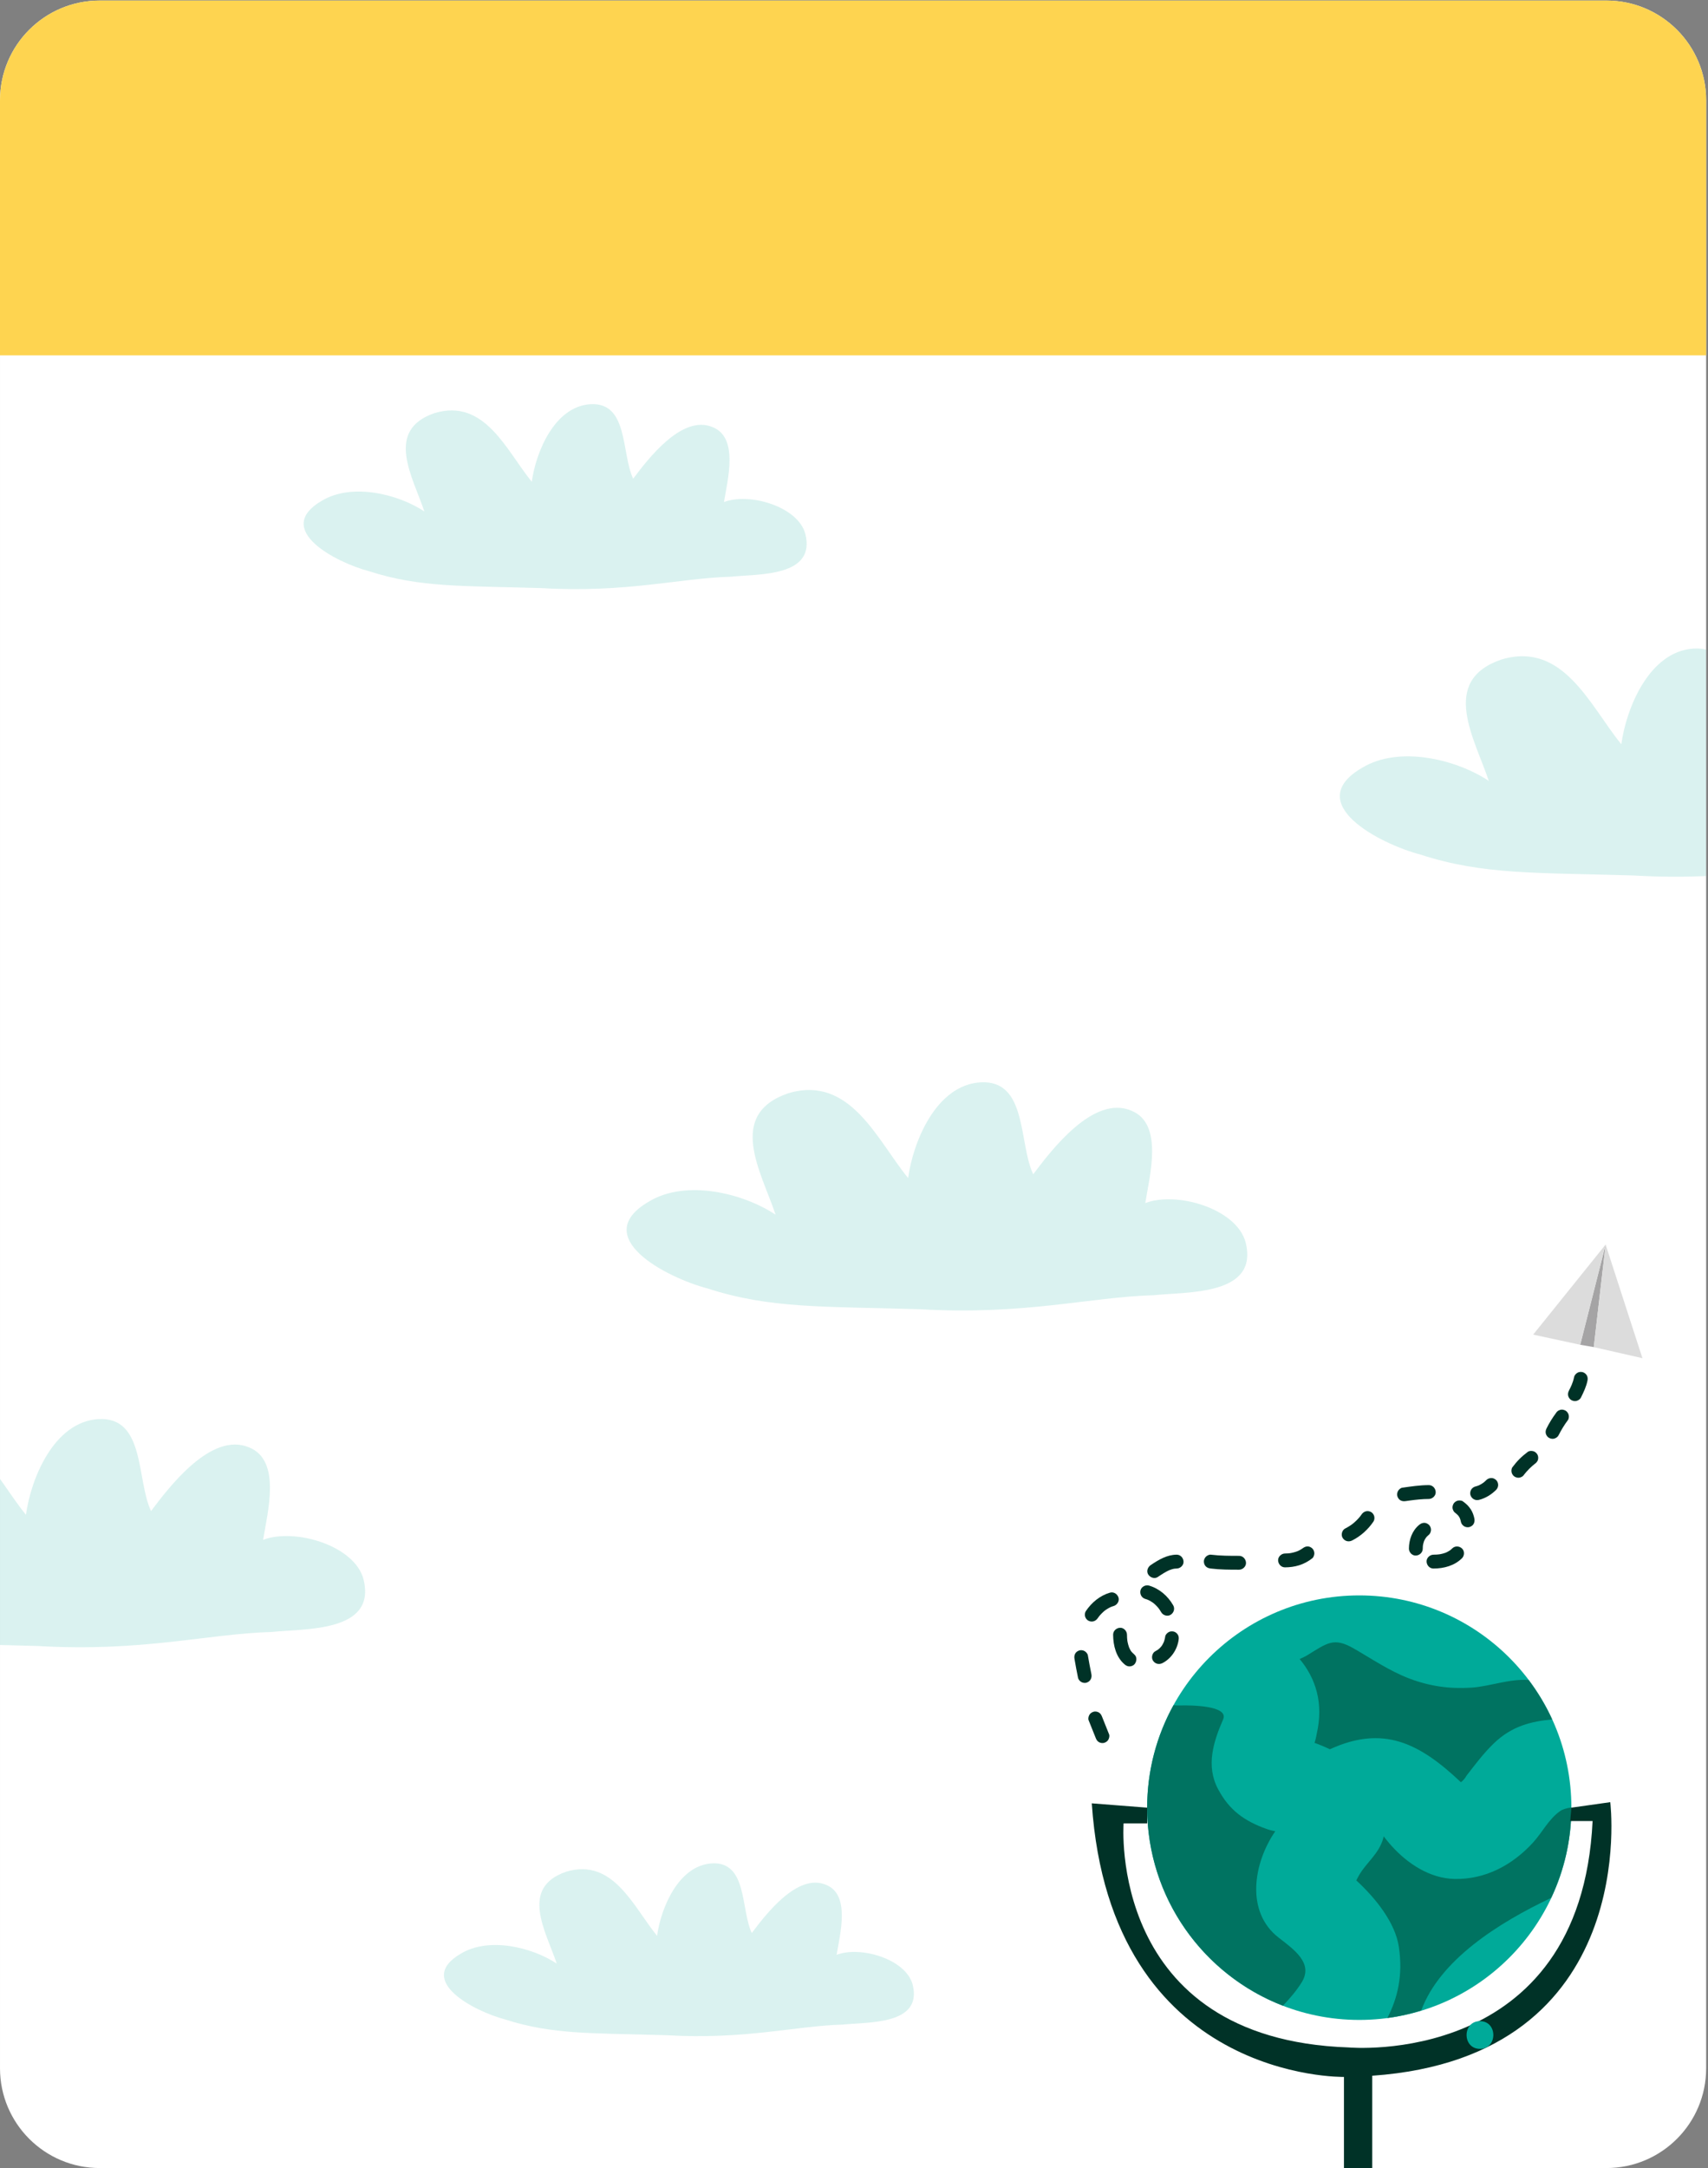 <?xml version="1.0" encoding="UTF-8" standalone="no"?>
<!-- Created with Inkscape (http://www.inkscape.org/) -->

<svg
   version="1.1"
   id="svg2"
   width="205.504"
   height="260.667"
   viewBox="0 0 205.504 260.667"
   sodipodi:docname="Page26.ai"
   xmlns:inkscape="http://www.inkscape.org/namespaces/inkscape"
   xmlns:sodipodi="http://sodipodi.sourceforge.net/DTD/sodipodi-0.dtd"
   xmlns="http://www.w3.org/2000/svg"
   xmlns:svg="http://www.w3.org/2000/svg">
  <rect x="0" y="0" width="205.504" height="260.667" fill="#808080" stroke="none"/>
  <defs
     id="defs6">
    <clipPath
       clipPathUnits="userSpaceOnUse"
       id="clipPath16">
      <path
         d="m 9,195.5 c -4.971,0 -9,-4.03 -9,-9 v 0 V 9 C 0,4.029 4.029,0 9,0 v 0 h 136 c 4.971,0 9,4.029 9,9 v 0 177.5 c 0,4.97 -4.029,9 -9,9 v 0 z"
         id="path14" />
    </clipPath>
    <clipPath
       clipPathUnits="userSpaceOnUse"
       id="clipPath132">
      <path
         d="m 120.935,137.06 h 56.022 v -20.586 h -56.022 z"
         id="path130" />
    </clipPath>
    <clipPath
       clipPathUnits="userSpaceOnUse"
       id="clipPath148">
      <path
         d="M -23.064,67.56 H 32.957 V 46.974 h -56.021 z"
         id="path146" />
    </clipPath>
    <clipPath
       clipPathUnits="userSpaceOnUse"
       id="clipPath164">
      <path
         d="M 27.408,159.099 H 72.811 V 142.414 H 27.408 Z"
         id="path162" />
    </clipPath>
    <clipPath
       clipPathUnits="userSpaceOnUse"
       id="clipPath180">
      <path
         d="M 56.56,97.935 H 112.582 V 77.349 H 56.56 Z"
         id="path178" />
    </clipPath>
    <clipPath
       clipPathUnits="userSpaceOnUse"
       id="clipPath196">
      <path
         d="m 40.071,27.485 h 42.418 V 11.897 h -42.418 z"
         id="path194" />
    </clipPath>
    <clipPath
       clipPathUnits="userSpaceOnUse"
       id="clipPath220">
      <path
         d="M 0,195.5 H 154.128 V 0 H 0 Z"
         id="path218" />
    </clipPath>
  </defs>
  <sodipodi:namedview
     id="namedview4"
     pagecolor="#ffffff"
     bordercolor="#000000"
     borderopacity="0.25"
     inkscape:showpageshadow="2"
     inkscape:pageopacity="0.0"
     inkscape:pagecheckerboard="0"
     inkscape:deskcolor="#d1d1d1" />
  <g
     id="g8"
     inkscape:groupmode="layer"
     inkscape:label="Page26"
     transform="matrix(1.333,0,0,-1.333,0,260.667)">
    <g
       id="g10">
      <g
         id="g12"
         clip-path="url(#clipPath16)">
        <g
           id="g18"
           transform="translate(154,9)">
          <path
             d="m 0,0 c 0,-4.971 -4.029,-9 -9,-9 h -136 c -4.971,0 -9,4.029 -9,9 v 177.5 c 0,4.971 4.029,9 9,9 H -9 c 4.971,0 9,-4.029 9,-9 z"
             style="fill:#ffffff;fill-opacity:1;fill-rule:nonzero;stroke:none"
             id="path20" />
        </g>
        <g
           id="g22"
           transform="translate(141.835,32.505)">
          <path
             d="m 0,0 c 0,-10.573 -8.572,-19.145 -19.145,-19.145 -10.573,0 -19.145,8.572 -19.145,19.145 0,10.573 8.572,19.145 19.145,19.145 C -8.572,19.145 0,10.573 0,0"
             style="fill:#00aa99;fill-opacity:1;fill-rule:nonzero;stroke:none"
             id="path24" />
        </g>
        <g
           id="g26"
           transform="translate(117.492,16.748)">
          <path
             d="m 0,0 c 1.072,1.729 -0.678,2.949 -2.081,4.035 -3.011,2.33 -2.276,6.737 -0.302,9.595 -0.238,0.044 -0.491,0.101 -0.773,0.201 -2.024,0.723 -3.378,1.689 -4.396,3.608 -1.107,2.087 -0.418,4.266 0.461,6.279 0.553,1.267 -2.994,1.283 -3.878,1.257 -0.209,-0.006 -0.408,0.004 -0.602,0.022 -1.513,-2.74 -2.376,-5.889 -2.376,-9.24 0,-8.143 5.086,-15.094 12.254,-17.862 C -1.057,-1.437 -0.464,-0.748 0,0"
             style="fill:#007361;fill-opacity:1;fill-rule:nonzero;stroke:none"
             id="path28" />
        </g>
        <g
           id="g30"
           transform="translate(132.816,43.33)">
          <path
             d="m 0,0 c -1.962,-0.128 -3.745,0.119 -5.585,0.814 -1.81,0.683 -3.381,1.769 -5.047,2.723 -1.786,1.022 -2.358,0.511 -4.155,-0.593 -0.243,-0.149 -0.484,-0.264 -0.723,-0.36 1.458,-1.743 2.178,-3.997 1.544,-6.74 -0.042,-0.283 -0.115,-0.556 -0.196,-0.826 0.486,-0.171 0.94,-0.363 1.381,-0.576 4.785,2.187 8.038,0.614 11.828,-2.973 0.202,0.154 0.374,0.348 0.508,0.594 0.789,1.016 1.531,2.011 2.459,2.906 1.647,1.59 3.417,1.993 5.271,2.164 C 6.706,-1.602 5.991,-0.413 5.163,0.686 3.469,0.825 1.634,0.107 0,0"
             style="fill:#007361;fill-opacity:1;fill-rule:nonzero;stroke:none"
             id="path32" />
        </g>
        <g
           id="g34"
           transform="translate(128.28,14.208)">
          <path
             d="m 0,0 c 1.685,4.555 6.909,7.874 11.73,10.16 1.164,2.471 1.825,5.224 1.825,8.136 0,0.007 -10e-4,0.014 -10e-4,0.021 C 13.128,18.252 12.773,18.153 12.548,17.996 11.506,17.27 10.945,16.085 10.108,15.167 8.25,13.131 5.8,11.804 2.997,11.868 c -2.232,0.052 -4.228,1.38 -5.676,2.986 -0.329,0.364 -0.539,0.645 -0.709,0.854 -0.014,-0.058 -0.023,-0.115 -0.039,-0.174 -0.395,-1.435 -1.553,-2.189 -2.23,-3.416 -0.075,-0.124 -0.132,-0.256 -0.2,-0.383 C -4.124,10.144 -2.34,7.929 -2.016,5.734 -1.64,3.183 -2.117,1.138 -3.055,-0.676 -2.006,-0.538 -0.988,-0.302 0,0"
             style="fill:#007361;fill-opacity:1;fill-rule:nonzero;stroke:none"
             id="path36" />
        </g>
        <g
           id="g38"
           transform="translate(103.545,31.087)">
          <path
             d="m 0,0 h -2.127 c 0,0 -1.489,-19.464 20.315,-20.209 0,0 20.953,-1.914 22.016,20.422 h -2.02 l 0.106,1.205 3.51,0.496 c 0,0 2.872,-22.973 -21.485,-24.675 v -17.656 h -2.553 v 17.549 c 0,0 -21.059,-0.425 -22.761,24.676 L 0,1.418 Z"
             style="fill:#003227;fill-opacity:1;fill-rule:nonzero;stroke:none"
             id="path40" />
        </g>
        <g
           id="g42"
           transform="translate(100.106,39.123)">
          <path
             d="M 0,0 C -0.213,0.532 -0.425,1.064 -0.638,1.595 -0.701,1.752 -0.774,1.88 -0.925,1.969 -1.059,2.047 -1.257,2.081 -1.407,2.032 -1.558,1.983 -1.704,1.889 -1.781,1.745 -1.854,1.606 -1.905,1.416 -1.844,1.263 -1.631,0.731 -1.418,0.2 -1.205,-0.332 c 0.062,-0.157 0.136,-0.285 0.287,-0.374 0.134,-0.078 0.331,-0.111 0.481,-0.063 0.152,0.049 0.298,0.143 0.374,0.287 C 0.01,-0.342 0.061,-0.153 0,0"
             style="fill:#003227;fill-opacity:1;fill-rule:nonzero;stroke:none"
             id="path44" />
        </g>
        <g
           id="g46"
           transform="translate(98.51,44.548)">
          <path
             d="M 0,0 C -0.113,0.566 -0.224,1.132 -0.319,1.702 -0.343,1.847 -0.484,2.004 -0.606,2.075 -0.74,2.154 -0.938,2.187 -1.088,2.138 -1.239,2.089 -1.385,1.996 -1.461,1.851 -1.544,1.694 -1.554,1.544 -1.524,1.369 -1.429,0.8 -1.319,0.234 -1.205,-0.332 c 0.029,-0.148 0.161,-0.3 0.287,-0.374 0.134,-0.078 0.331,-0.111 0.481,-0.063 C -0.095,-0.658 0.069,-0.344 0,0"
             style="fill:#003227;fill-opacity:1;fill-rule:nonzero;stroke:none"
             id="path48" />
        </g>
        <g
           id="g50"
           transform="translate(99.085,49.597)">
          <path
             d="M 0,0 C 0.047,0.07 0.096,0.139 0.148,0.206 0.115,0.164 0.082,0.122 0.05,0.08 0.242,0.327 0.462,0.55 0.709,0.742 0.667,0.709 0.625,0.677 0.583,0.644 0.793,0.805 1.021,0.941 1.264,1.045 1.214,1.024 1.165,1.003 1.115,0.982 1.219,1.026 1.326,1.064 1.435,1.095 1.748,1.187 1.976,1.54 1.871,1.864 1.768,2.183 1.439,2.399 1.102,2.301 0.192,2.035 -0.556,1.41 -1.079,0.631 -1.166,0.501 -1.183,0.296 -1.142,0.149 -1.102,0.004 -0.99,-0.153 -0.855,-0.224 -0.54,-0.391 -0.195,-0.29 0,0"
             style="fill:#003227;fill-opacity:1;fill-rule:nonzero;stroke:none"
             id="path52" />
        </g>
        <g
           id="g54"
           transform="translate(103.379,51.331)">
          <path
             d="M 0,0 C 0.101,-0.03 0.201,-0.064 0.298,-0.105 0.249,-0.084 0.199,-0.063 0.149,-0.042 0.378,-0.138 0.592,-0.264 0.79,-0.415 0.748,-0.382 0.706,-0.35 0.664,-0.317 0.882,-0.486 1.075,-0.682 1.245,-0.899 1.213,-0.857 1.18,-0.815 1.148,-0.773 1.253,-0.909 1.348,-1.052 1.435,-1.202 1.598,-1.485 2.007,-1.608 2.29,-1.426 2.576,-1.242 2.689,-0.874 2.514,-0.571 2.031,0.266 1.268,0.933 0.332,1.205 0.019,1.297 -0.362,1.095 -0.437,0.769 -0.513,0.434 -0.336,0.098 0,0"
             style="fill:#003227;fill-opacity:1;fill-rule:nonzero;stroke:none"
             id="path56" />
        </g>
        <g
           id="g58"
           transform="translate(105.176,47.951)">
          <path
             d="m 0,0 c -0.031,-0.21 -0.087,-0.414 -0.168,-0.61 0.021,0.049 0.042,0.099 0.063,0.149 -0.078,-0.182 -0.176,-0.352 -0.296,-0.508 l 0.097,0.126 c -0.11,-0.14 -0.235,-0.266 -0.375,-0.376 0.042,0.033 0.084,0.065 0.126,0.098 -0.104,-0.079 -0.213,-0.148 -0.33,-0.207 -0.292,-0.149 -0.399,-0.583 -0.224,-0.855 0.192,-0.299 0.543,-0.383 0.855,-0.225 0.782,0.397 1.33,1.215 1.457,2.076 0.026,0.173 0.029,0.324 -0.063,0.481 C 1.066,0.279 0.918,0.403 0.769,0.437 0.609,0.473 0.429,0.465 0.287,0.374 0.16,0.292 0.023,0.157 0,0"
             style="fill:#003227;fill-opacity:1;fill-rule:nonzero;stroke:none"
             id="path60" />
        </g>
        <g
           id="g62"
           transform="translate(102.391,46.313)">
          <path
             d="m 0,0 c -0.061,0.052 -0.119,0.106 -0.174,0.164 -0.023,0.024 -0.046,0.05 -0.068,0.075 -0.014,0.017 -0.029,0.034 -0.043,0.052 0.019,-0.024 0.038,-0.049 0.057,-0.073 -0.099,0.101 -0.171,0.26 -0.231,0.387 -0.007,0.015 -0.014,0.03 -0.021,0.046 -0.026,0.059 -0.019,0.041 0.023,-0.057 -0.008,0.032 -0.025,0.064 -0.036,0.095 -0.025,0.07 -0.047,0.14 -0.066,0.212 -0.042,0.15 -0.071,0.304 -0.093,0.458 0.008,-0.055 0.015,-0.11 0.023,-0.166 -0.026,0.199 -0.038,0.398 -0.039,0.599 -0.001,0.327 -0.286,0.64 -0.625,0.625 -0.337,-0.015 -0.626,-0.275 -0.625,-0.625 0.004,-0.972 0.264,-2.023 1.034,-2.676 0.129,-0.109 0.268,-0.183 0.442,-0.183 0.153,0 0.336,0.068 0.442,0.183 0.214,0.233 0.266,0.658 0,0.884"
             style="fill:#003227;fill-opacity:1;fill-rule:nonzero;stroke:none"
             id="path64" />
        </g>
        <g
           id="g66"
           transform="translate(104.498,53.308)">
          <path
             d="M 0,0 C 0.362,0.241 0.726,0.484 1.127,0.656 1.078,0.635 1.028,0.614 0.978,0.593 1.178,0.675 1.383,0.737 1.597,0.769 1.542,0.761 1.486,0.754 1.431,0.746 1.522,0.758 1.613,0.765 1.705,0.766 2.032,0.768 2.346,1.051 2.33,1.391 2.315,1.727 2.056,2.019 1.705,2.016 0.825,2.008 0.078,1.552 -0.631,1.079 -0.903,0.898 -1.045,0.519 -0.855,0.224 -0.681,-0.047 -0.291,-0.194 0,0"
             style="fill:#003227;fill-opacity:1;fill-rule:nonzero;stroke:none"
             id="path68" />
        </g>
        <g
           id="g70"
           transform="translate(109.288,54.074)">
          <path
             d="m 0,0 c 0.847,-0.104 1.701,-0.106 2.553,-0.106 0.327,0 0.64,0.287 0.625,0.625 C 3.162,0.857 2.903,1.144 2.553,1.144 1.701,1.144 0.847,1.146 0,1.25 -0.148,1.268 -0.342,1.167 -0.442,1.067 -0.55,0.959 -0.632,0.781 -0.625,0.625 -0.618,0.463 -0.565,0.296 -0.442,0.183 -0.312,0.063 -0.174,0.021 0,0"
             style="fill:#003227;fill-opacity:1;fill-rule:nonzero;stroke:none"
             id="path72" />
        </g>
        <g
           id="g74"
           transform="translate(115.989,54.18)">
          <path
             d="M 0,0 C 0.427,0.002 0.865,0.059 1.273,0.187 1.714,0.325 2.101,0.536 2.463,0.821 2.58,0.914 2.646,1.122 2.646,1.263 2.646,1.416 2.578,1.6 2.463,1.705 2.344,1.814 2.187,1.896 2.021,1.888 1.845,1.88 1.716,1.814 1.579,1.705 1.571,1.699 1.562,1.692 1.554,1.685 1.596,1.718 1.638,1.75 1.68,1.783 1.498,1.644 1.3,1.531 1.09,1.439 1.14,1.461 1.19,1.482 1.24,1.503 0.956,1.383 0.659,1.306 0.355,1.263 L 0.521,1.285 C 0.348,1.262 0.174,1.251 0,1.25 -0.327,1.249 -0.64,0.964 -0.625,0.625 -0.61,0.288 -0.35,-0.002 0,0"
             style="fill:#003227;fill-opacity:1;fill-rule:nonzero;stroke:none"
             id="path76" />
        </g>
        <g
           id="g78"
           transform="translate(122.048,56.605)">
          <path
             d="M 0,0 C 0.774,0.39 1.444,0.996 1.926,1.713 2.013,1.843 2.029,2.048 1.989,2.195 1.949,2.34 1.837,2.497 1.702,2.568 1.386,2.735 1.042,2.634 0.847,2.344 0.798,2.272 0.748,2.202 0.695,2.133 L 0.793,2.259 C 0.556,1.953 0.278,1.68 -0.028,1.442 0.014,1.475 0.056,1.507 0.099,1.54 -0.13,1.364 -0.373,1.209 -0.631,1.079 -0.923,0.932 -1.03,0.496 -0.855,0.224 -0.662,-0.075 -0.313,-0.158 0,0"
             style="fill:#003227;fill-opacity:1;fill-rule:nonzero;stroke:none"
             id="path80" />
        </g>
        <g
           id="g82"
           transform="translate(126.897,60.158)">
          <path
             d="M 0,0 C 0.175,0.025 0.35,0.05 0.526,0.074 0.47,0.066 0.415,0.059 0.359,0.051 0.926,0.127 1.495,0.189 2.067,0.19 2.394,0.191 2.708,0.477 2.692,0.815 2.677,1.153 2.418,1.441 2.067,1.44 1.262,1.438 0.463,1.319 -0.332,1.205 -0.476,1.185 -0.636,1.037 -0.706,0.918 -0.784,0.784 -0.817,0.587 -0.769,0.437 -0.72,0.285 -0.626,0.139 -0.482,0.063 -0.323,-0.021 -0.176,-0.025 0,0"
             style="fill:#003227;fill-opacity:1;fill-rule:nonzero;stroke:none"
             id="path84" />
        </g>
        <g
           id="g86"
           transform="translate(131.415,59.051)">
          <path
             d="M 0,0 C 0.014,-0.011 0.029,-0.022 0.043,-0.033 0.001,0 -0.042,0.033 -0.084,0.065 0.053,-0.042 0.18,-0.16 0.287,-0.296 L 0.189,-0.17 c 0.084,-0.109 0.152,-0.228 0.206,-0.355 -0.021,0.05 -0.042,0.1 -0.063,0.15 0.057,-0.136 0.096,-0.277 0.125,-0.421 0.03,-0.148 0.161,-0.3 0.288,-0.374 0.133,-0.078 0.331,-0.112 0.481,-0.063 0.151,0.049 0.297,0.143 0.374,0.287 0.081,0.155 0.098,0.31 0.063,0.482 C 1.605,-0.178 1.502,0.111 1.343,0.356 1.254,0.492 1.152,0.623 1.038,0.739 0.914,0.866 0.772,0.973 0.631,1.079 0.51,1.17 0.288,1.18 0.149,1.142 0.004,1.102 -0.153,0.99 -0.224,0.855 -0.301,0.71 -0.339,0.534 -0.287,0.374 -0.266,0.324 -0.245,0.274 -0.224,0.224 -0.169,0.13 -0.094,0.056 0,0"
             style="fill:#003227;fill-opacity:1;fill-rule:nonzero;stroke:none"
             id="path88" />
        </g>
        <g
           id="g90"
           transform="translate(131.076,55.885)">
          <path
             d="m 0,0 c -0.053,-0.052 -0.108,-0.1 -0.163,-0.148 -0.083,-0.071 0.122,0.088 0.027,0.021 -0.025,-0.018 -0.05,-0.036 -0.076,-0.053 -0.113,-0.076 -0.232,-0.138 -0.355,-0.196 -0.109,-0.052 0.147,0.055 0.033,0.014 -0.029,-0.011 -0.059,-0.023 -0.089,-0.033 -0.071,-0.025 -0.142,-0.047 -0.215,-0.067 -0.139,-0.037 -0.28,-0.064 -0.422,-0.084 0.055,0.008 0.111,0.015 0.166,0.023 -0.196,-0.026 -0.393,-0.038 -0.591,-0.038 -0.327,-0.002 -0.64,-0.287 -0.625,-0.625 0.015,-0.338 0.274,-0.627 0.625,-0.625 0.939,0.003 1.884,0.252 2.569,0.927 0.233,0.23 0.247,0.657 0,0.884 C 0.633,0.23 0.249,0.245 0,0"
             style="fill:#003227;fill-opacity:1;fill-rule:nonzero;stroke:none"
             id="path92" />
        </g>
        <g
           id="g94"
           transform="translate(128.42,55.869)">
          <path
             d="M 0,0 C 0.001,0.121 0.008,0.241 0.024,0.361 0.016,0.305 0.009,0.25 0.001,0.195 0.03,0.399 0.081,0.598 0.16,0.788 0.139,0.738 0.118,0.689 0.097,0.639 0.162,0.79 0.243,0.931 0.342,1.062 0.309,1.02 0.277,0.978 0.244,0.936 0.337,1.056 0.443,1.164 0.561,1.26 0.678,1.355 0.745,1.558 0.745,1.702 0.745,1.855 0.676,2.038 0.561,2.144 0.442,2.253 0.286,2.334 0.12,2.327 -0.056,2.319 -0.187,2.254 -0.322,2.144 -0.957,1.628 -1.246,0.799 -1.25,0 -1.251,-0.327 -0.961,-0.64 -0.625,-0.625 -0.285,-0.61 -0.002,-0.35 0,0"
             style="fill:#003227;fill-opacity:1;fill-rule:nonzero;stroke:none"
             id="path96" />
        </g>
        <g
           id="g98"
           transform="translate(133.492,60.265)">
          <path
             d="M 0,0 C 0.593,0.15 1.12,0.476 1.552,0.905 1.666,1.018 1.735,1.188 1.735,1.347 1.735,1.5 1.667,1.684 1.552,1.789 1.433,1.898 1.277,1.98 1.11,1.972 0.944,1.965 0.788,1.908 0.668,1.789 0.572,1.693 0.47,1.603 0.363,1.519 0.405,1.551 0.447,1.584 0.489,1.616 0.306,1.476 0.108,1.358 -0.104,1.267 -0.054,1.288 -0.005,1.309 0.045,1.33 -0.078,1.279 -0.203,1.238 -0.332,1.205 -0.483,1.167 -0.628,1.051 -0.706,0.918 -0.784,0.784 -0.817,0.587 -0.769,0.437 -0.663,0.109 -0.34,-0.086 0,0"
             style="fill:#003227;fill-opacity:1;fill-rule:nonzero;stroke:none"
             id="path100" />
        </g>
        <g
           id="g102"
           transform="translate(137.588,62.573)">
          <path
             d="M 0,0 C 0.017,0.022 0.033,0.044 0.05,0.065 0.017,0.023 -0.015,-0.019 -0.048,-0.061 0.258,0.332 0.614,0.688 1.007,0.994 0.965,0.961 0.922,0.928 0.88,0.896 0.902,0.913 0.924,0.929 0.946,0.946 1.019,0.985 1.077,1.039 1.121,1.107 1.176,1.167 1.214,1.238 1.233,1.319 1.274,1.469 1.256,1.668 1.17,1.801 1.084,1.934 0.956,2.052 0.796,2.088 0.644,2.123 0.446,2.124 0.315,2.025 0.051,1.826 -0.203,1.616 -0.437,1.382 -0.671,1.148 -0.88,0.895 -1.079,0.631 -1.17,0.51 -1.181,0.288 -1.142,0.149 c 0.04,-0.145 0.152,-0.302 0.287,-0.373 0.145,-0.077 0.321,-0.115 0.481,-0.063 0.05,0.021 0.1,0.042 0.15,0.063 C -0.13,-0.169 -0.056,-0.094 0,0"
             style="fill:#003227;fill-opacity:1;fill-rule:nonzero;stroke:none"
             id="path104" />
        </g>
        <g
           id="g106"
           transform="translate(140.673,66.083)">
          <path
             d="M 0,0 C 0.243,0.483 0.527,0.949 0.851,1.383 0.942,1.504 0.952,1.725 0.914,1.864 0.874,2.009 0.762,2.166 0.627,2.238 0.482,2.314 0.306,2.353 0.145,2.301 0.095,2.28 0.046,2.259 -0.004,2.238 -0.098,2.182 -0.173,2.107 -0.228,2.014 -0.552,1.58 -0.837,1.114 -1.079,0.631 -1.155,0.48 -1.188,0.316 -1.142,0.149 -1.102,0.004 -0.99,-0.153 -0.855,-0.224 -0.71,-0.301 -0.534,-0.339 -0.374,-0.287 -0.224,-0.239 -0.073,-0.145 0,0"
             style="fill:#003227;fill-opacity:1;fill-rule:nonzero;stroke:none"
             id="path108" />
        </g>
        <g
           id="g110"
           transform="translate(142.693,69.486)">
          <path
             d="M 0,0 C 0.245,0.49 0.485,0.992 0.595,1.532 0.629,1.698 0.619,1.864 0.532,2.014 0.456,2.143 0.307,2.267 0.158,2.301 -0.002,2.337 -0.181,2.329 -0.323,2.238 -0.455,2.153 -0.578,2.023 -0.611,1.864 -0.664,1.602 -0.747,1.348 -0.85,1.101 -0.829,1.151 -0.808,1.2 -0.787,1.25 -0.876,1.04 -0.977,0.835 -1.079,0.631 -1.155,0.48 -1.188,0.316 -1.142,0.149 -1.102,0.004 -0.99,-0.153 -0.855,-0.224 -0.71,-0.301 -0.534,-0.339 -0.374,-0.287 -0.224,-0.239 -0.072,-0.145 0,0"
             style="fill:#003227;fill-opacity:1;fill-rule:nonzero;stroke:none"
             id="path112" />
        </g>
        <g
           id="g114"
           transform="translate(144.926,83.296)">
          <path
             d="m 0,0 -2.294,-9.039 1.225,-0.213 z"
             style="fill:#a5a4a5;fill-opacity:1;fill-rule:nonzero;stroke:none"
             id="path116" />
        </g>
        <g
           id="g118"
           transform="translate(144.926,83.296)">
          <path
             d="m 0,0 -2.294,-9.039 -4.247,0.915 z"
             style="fill:#dcdcdc;fill-opacity:1;fill-rule:nonzero;stroke:none"
             id="path120" />
        </g>
        <g
           id="g122"
           transform="translate(144.926,83.296)">
          <path
             d="M 0,0 -1.069,-9.252 3.322,-10.25 Z"
             style="fill:#dcdcdc;fill-opacity:1;fill-rule:nonzero;stroke:none"
             id="path124" />
        </g>
        <g
           id="g126">
          <g
             id="g128" />
          <g
             id="g140">
            <g
               clip-path="url(#clipPath132)"
               opacity="0.3"
               id="g138">
              <g
                 transform="translate(147.402,116.587)"
                 id="g136">
                <path
                   d="m 0,0 c -8.75,0.263 -13.52,0.043 -19.173,1.877 -3.7,0.969 -10.746,4.638 -5.301,7.824 3.377,2.056 8.559,0.75 11.452,-1.173 -1.278,3.832 -4.479,9.028 1.144,10.951 5.607,1.675 8.015,-4.227 10.819,-7.646 0.441,3.229 2.496,8.368 6.519,8.632 4.271,0.25 3.435,-5.461 4.771,-8.294 1.629,2.159 5.431,7.194 8.852,5.741 2.936,-1.174 1.66,-5.857 1.263,-8.339 C 23.165,10.66 28.582,9.09 29.404,6.037 30.624,1.206 24.135,1.588 21.11,1.264 15.341,1.103 9.483,-0.557 0,0"
                   style="fill:#84d4cb;fill-opacity:1;fill-rule:nonzero;stroke:none"
                   id="path134" />
              </g>
            </g>
          </g>
        </g>
        <g
           id="g142">
          <g
             id="g144" />
          <g
             id="g156">
            <g
               clip-path="url(#clipPath148)"
               opacity="0.3"
               id="g154">
              <g
                 transform="translate(3.402,47.087)"
                 id="g152">
                <path
                   d="m 0,0 c -8.75,0.263 -13.52,0.043 -19.173,1.877 -3.7,0.969 -10.746,4.638 -5.301,7.824 3.377,2.056 8.559,0.75 11.452,-1.173 -1.278,3.832 -4.479,9.028 1.144,10.952 5.607,1.674 8.015,-4.228 10.819,-7.647 0.441,3.229 2.496,8.368 6.519,8.632 4.271,0.25 3.435,-5.461 4.771,-8.294 1.629,2.159 5.431,7.194 8.852,5.741 2.936,-1.174 1.66,-5.857 1.263,-8.339 C 23.165,10.66 28.582,9.09 29.404,6.037 30.624,1.206 24.135,1.588 21.11,1.264 15.341,1.102 9.483,-0.557 0,0"
                   style="fill:#84d4cb;fill-opacity:1;fill-rule:nonzero;stroke:none"
                   id="path150" />
              </g>
            </g>
          </g>
        </g>
        <g
           id="g158">
          <g
             id="g160" />
          <g
             id="g172">
            <g
               clip-path="url(#clipPath164)"
               opacity="0.3"
               id="g170">
              <g
                 transform="translate(48.858,142.506)"
                 id="g168">
                <path
                   d="m 0,0 c -7.091,0.213 -10.957,0.035 -15.539,1.521 -2.998,0.786 -8.709,3.759 -4.296,6.341 2.737,1.666 6.937,0.608 9.281,-0.95 -1.035,3.105 -3.63,7.317 0.927,8.875 4.545,1.357 6.497,-3.426 8.769,-6.197 0.357,2.617 2.022,6.782 5.283,6.996 3.461,0.203 2.783,-4.425 3.867,-6.722 1.32,1.749 4.401,5.83 7.174,4.653 C 17.845,13.565 16.811,9.77 16.489,7.759 18.773,8.64 23.164,7.367 23.831,4.893 24.818,0.978 19.56,1.287 17.109,1.025 12.433,0.894 7.686,-0.451 0,0"
                   style="fill:#84d4cb;fill-opacity:1;fill-rule:nonzero;stroke:none"
                   id="path166" />
              </g>
            </g>
          </g>
        </g>
        <g
           id="g174">
          <g
             id="g176" />
          <g
             id="g188">
            <g
               clip-path="url(#clipPath180)"
               opacity="0.3"
               id="g186">
              <g
                 transform="translate(83.027,77.462)"
                 id="g184">
                <path
                   d="m 0,0 c -8.75,0.263 -13.52,0.043 -19.173,1.877 -3.7,0.969 -10.746,4.638 -5.301,7.824 3.377,2.056 8.559,0.75 11.452,-1.173 -1.278,3.832 -4.479,9.028 1.144,10.952 5.607,1.674 8.015,-4.228 10.819,-7.647 0.441,3.229 2.496,8.368 6.519,8.632 4.271,0.25 3.435,-5.461 4.771,-8.294 1.629,2.159 5.431,7.194 8.852,5.741 2.936,-1.174 1.66,-5.857 1.263,-8.339 C 23.165,10.66 28.582,9.09 29.404,6.037 30.624,1.206 24.135,1.588 21.11,1.264 15.341,1.103 9.483,-0.557 0,0"
                   style="fill:#84d4cb;fill-opacity:1;fill-rule:nonzero;stroke:none"
                   id="path182" />
              </g>
            </g>
          </g>
        </g>
        <g
           id="g190">
          <g
             id="g192" />
          <g
             id="g204">
            <g
               clip-path="url(#clipPath196)"
               opacity="0.3"
               id="g202">
              <g
                 transform="translate(60.111,11.983)"
                 id="g200">
                <path
                   d="m 0,0 c -6.625,0.199 -10.237,0.033 -14.517,1.421 -2.802,0.734 -8.137,3.512 -4.014,5.925 2.557,1.556 6.481,0.568 8.671,-0.888 -0.968,2.9 -3.391,6.835 0.866,8.292 4.246,1.267 6.069,-3.201 8.193,-5.79 0.333,2.445 1.889,6.335 4.935,6.536 3.234,0.189 2.601,-4.135 3.613,-6.281 1.233,1.635 4.112,5.448 6.702,4.348 2.223,-0.89 1.257,-4.436 0.956,-6.314 C 17.54,8.072 21.642,6.883 22.264,4.571 23.187,0.914 18.274,1.202 15.984,0.957 11.616,0.835 7.181,-0.422 0,0"
                   style="fill:#84d4cb;fill-opacity:1;fill-rule:nonzero;stroke:none"
                   id="path198" />
              </g>
            </g>
          </g>
        </g>
        <g
           id="g206"
           transform="translate(83.583,185.75)">
          <path
             d="M 0,0 C 1.609,0 1.611,2.5 0,2.5 -1.609,2.5 -1.611,0 0,0"
             style="fill:#00aa99;fill-opacity:1;fill-rule:nonzero;stroke:none"
             id="path208" />
        </g>
        <g
           id="g210"
           transform="translate(133.583,10.75)">
          <path
             d="M 0,0 C 1.609,0 1.611,2.5 0,2.5 -1.609,2.5 -1.611,0 0,0"
             style="fill:#00aa99;fill-opacity:1;fill-rule:nonzero;stroke:none"
             id="path212" />
        </g>
      </g>
    </g>
    <g
       id="g214">
      <g
         id="g216"
         clip-path="url(#clipPath220)">
        <g
           id="g222"
           transform="translate(154,163.5)">
          <path
             d="m 0,0 v 23 c 0,4.971 -4.029,9 -9,9 h -136 c -4.971,0 -9,-4.029 -9,-9 V 0 Z"
             style="fill:#fed450;fill-opacity:1;fill-rule:nonzero;stroke:none"
             id="path224" />
        </g>
      </g>
    </g>
  </g>
</svg>
